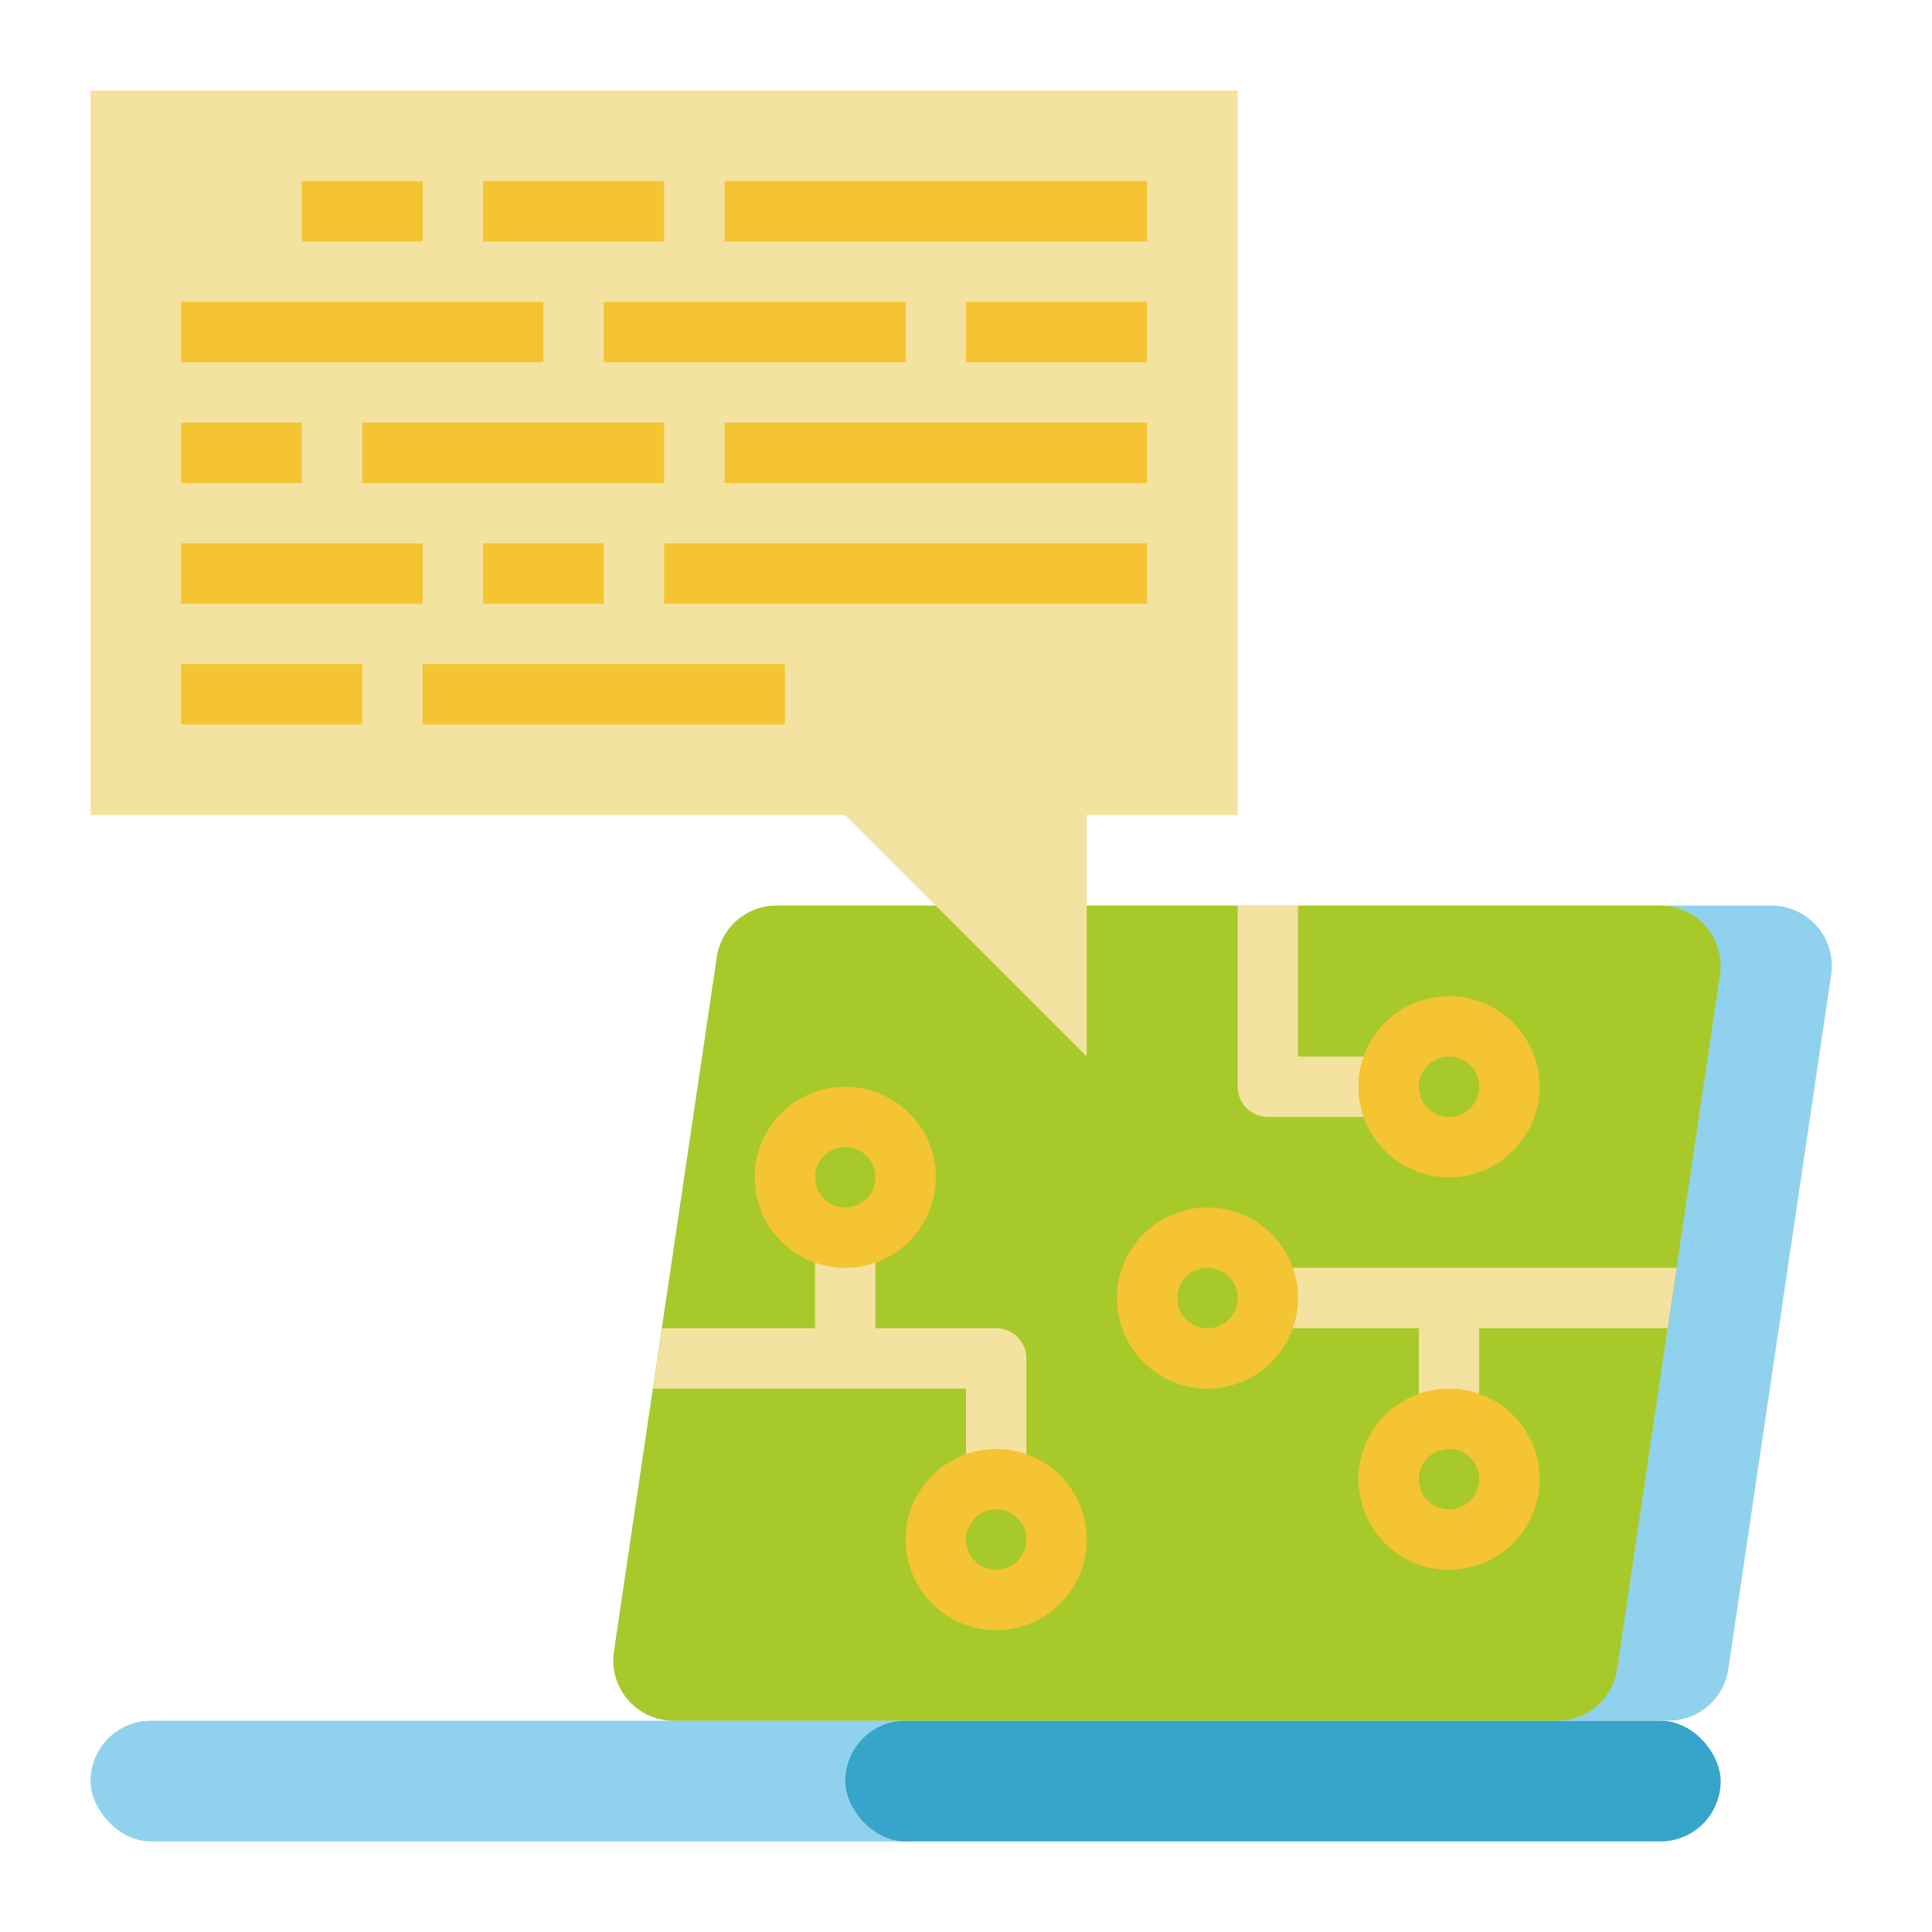 <svg height="512" viewBox="0 0 512 512" width="512" xmlns="http://www.w3.org/2000/svg"><g id="Flat"><rect fill="#90d2ed" height="32" rx="16" width="232" x="24" y="456"/><rect fill="#37a4c9" height="32" rx="16" width="232" x="224" y="456"/><path d="m485.28 258.34-27.26 184a15.992 15.992 0 0 1 -15.82 13.66h-263.65a15.996 15.996 0 0 1 -15.83-18.34l27.26-184a15.992 15.992 0 0 1 15.82-13.66h263.65a15.996 15.996 0 0 1 15.83 18.34z" fill="#90d2ed"/><path d="m455.82 258.34-27.26 184a15.992 15.992 0 0 1 -15.82 13.66h-234.19a15.996 15.996 0 0 1 -15.83-18.34l27.26-184a15.992 15.992 0 0 1 15.82-13.66h234.2a15.989 15.989 0 0 1 15.82 18.34z" fill="#a8c92a"/><path d="m328 216v-192h-304v192h200l64 64v-64z" fill="#f4e2a0"/><g fill="#f4c433"><path d="m80 48h32v16h-32z"/><path d="m128 48h48v16h-48z"/><path d="m192 48h112v16h-112z"/><path d="m48 80h96v16h-96z"/><path d="m160 80h80v16h-80z"/><path d="m256 80h48v16h-48z"/><path d="m192 112h112v16h-112z"/><path d="m96 112h80v16h-80z"/><path d="m48 112h32v16h-32z"/><path d="m48 144h64v16h-64z"/><path d="m128 144h32v16h-32z"/><path d="m176 144h128v16h-128z"/><path d="m48 176h48v16h-48z"/><path d="m112 176h96v16h-96z"/></g><path d="m175.41 352h40.59v-24h16v24h32a7.998 7.998 0 0 1 8 8v32h-16v-24h-82.96z" fill="#f4e2a0"/><path d="m368 296v-16h-24v-40h-16v48a8 8 0 0 0 8 8z" fill="#f4e2a0"/><path d="m441.94 352h-49.94v24h-16v-24h-40v-16h108.31z" fill="#f4e2a0"/><path d="m320 368a24 24 0 1 1 24-24 24.027 24.027 0 0 1 -24 24zm0-32a8 8 0 1 0 8 8 8.009 8.009 0 0 0 -8-8z" fill="#f4c433"/><path d="m384 312a24 24 0 1 1 24-24 24.027 24.027 0 0 1 -24 24zm0-32a8 8 0 1 0 8 8 8.009 8.009 0 0 0 -8-8z" fill="#f4c433"/><path d="m264 432a24 24 0 1 1 24-24 24.027 24.027 0 0 1 -24 24zm0-32a8 8 0 1 0 8 8 8.009 8.009 0 0 0 -8-8z" fill="#f4c433"/><path d="m224 336a24 24 0 1 1 24-24 24.027 24.027 0 0 1 -24 24zm0-32a8 8 0 1 0 8 8 8.009 8.009 0 0 0 -8-8z" fill="#f4c433"/><path d="m384 416a24 24 0 1 1 24-24 24.027 24.027 0 0 1 -24 24zm0-32a8 8 0 1 0 8 8 8.009 8.009 0 0 0 -8-8z" fill="#f4c433"/></g></svg>